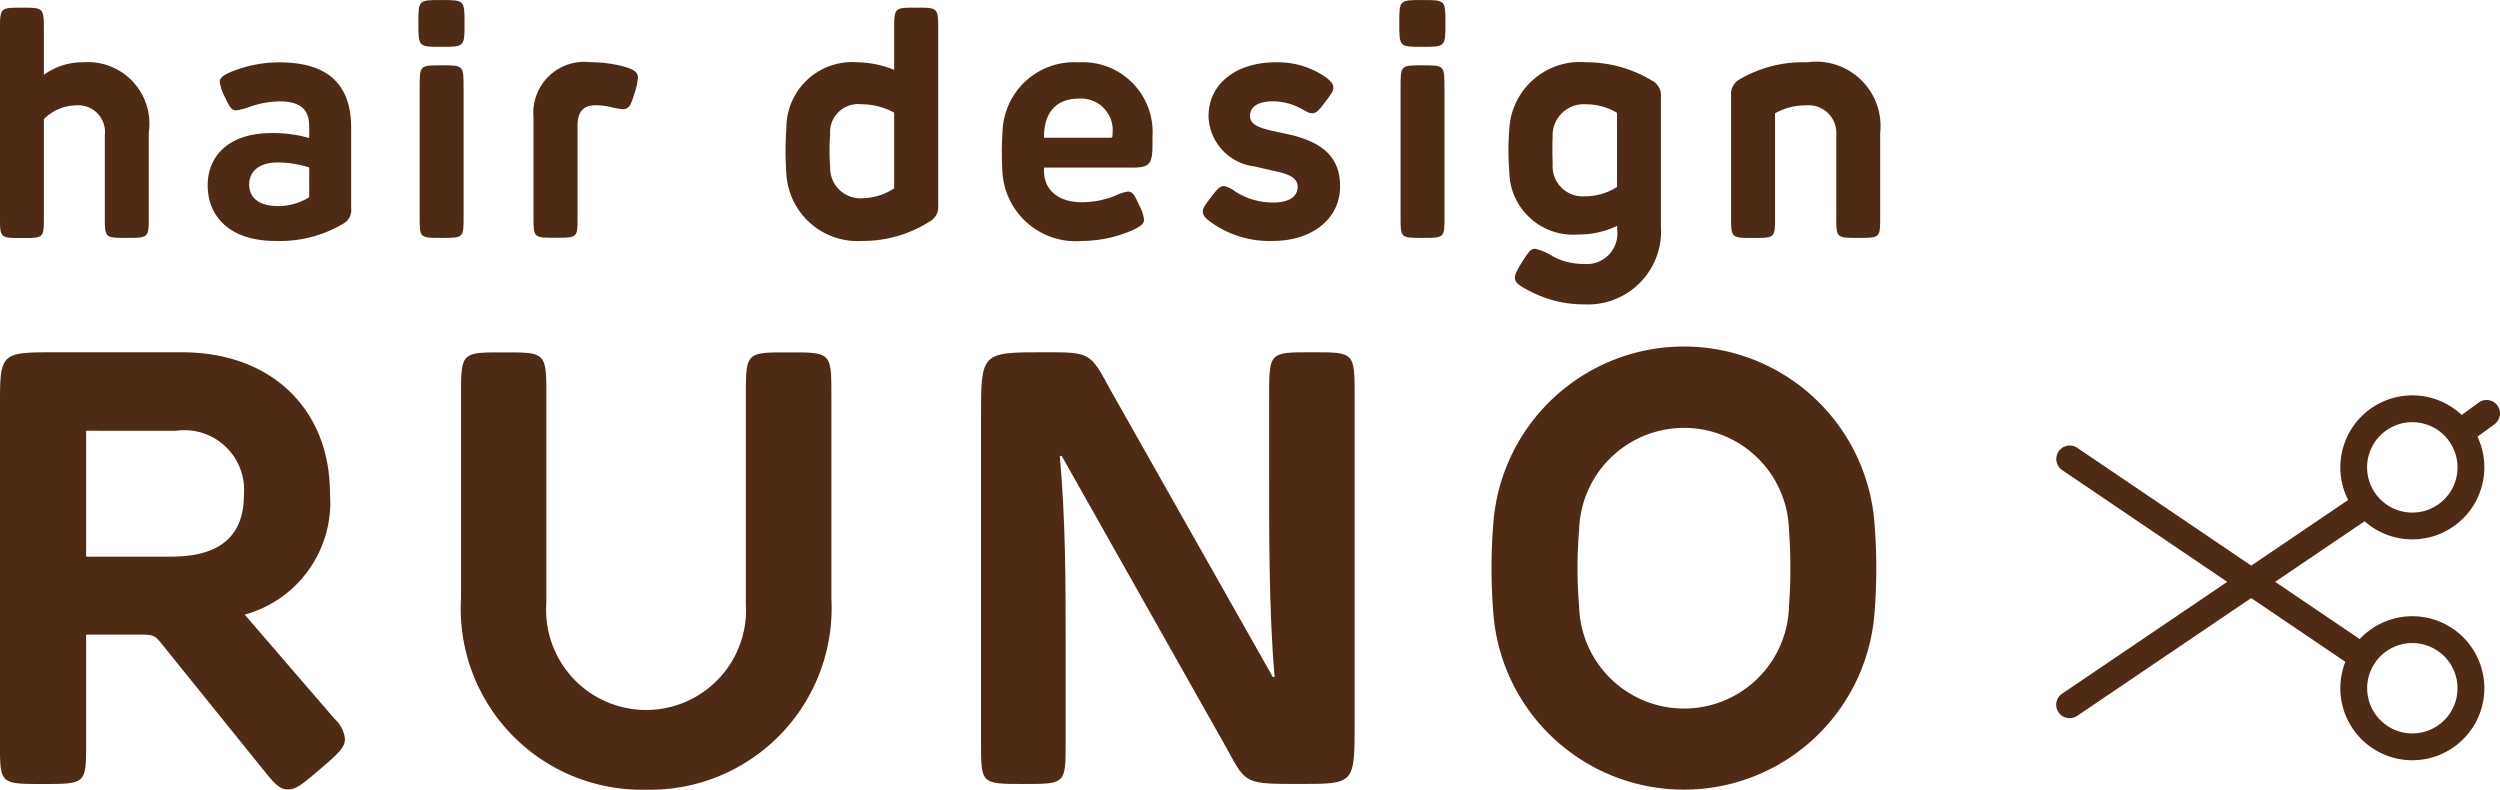 <svg xmlns="http://www.w3.org/2000/svg" width="82.279" height="25.991" viewBox="0 0 82.279 25.991">
  <g id="グループ_26" data-name="グループ 26" transform="translate(-20 -9.004)">
    <g id="グループ_22" data-name="グループ 22" transform="translate(20 20.406)">
      <path id="パス_16" data-name="パス 16" d="M421.579,259.824a3.832,3.832,0,0,1-2.805,4l2.956,3.429a1.044,1.044,0,0,1,.342.654c0,.262-.131.422-.845,1.026-.573.482-.744.644-1.045.644-.242,0-.413-.181-.664-.483l-3.4-4.213c-.312-.392-.312-.4-.875-.4h-1.689v3.57c0,1.347,0,1.347-1.427,1.347-1.408,0-1.408,0-1.408-1.347V257c0-1.81,0-1.81,1.86-1.81H416.7C419.719,255.189,421.579,257.129,421.579,259.824Zm-8.024-2.051v4.143h2.8c1.78,0,2.393-.835,2.393-2.041a1.964,1.964,0,0,0-2.243-2.1Z" transform="translate(-410.72 -254.998)" fill="#4f2a14"/>
      <path id="パス_17" data-name="パス 17" d="M465.046,269.587a5.959,5.959,0,0,1-6.083-6.3v-6.646c0-1.448,0-1.448,1.4-1.448s1.408,0,1.408,1.448v6.817a3.29,3.29,0,1,0,6.566,0v-6.817c0-1.448,0-1.448,1.408-1.448s1.407,0,1.407,1.448v6.646A5.98,5.98,0,0,1,465.046,269.587Z" transform="translate(-443.79 -254.998)" fill="#4f2a14"/>
      <path id="パス_18" data-name="パス 18" d="M517.61,256.385l5.369,9.492h.06c-.191-2.162-.181-4.877-.181-6.646v-2.594c0-1.448,0-1.448,1.407-1.448s1.408,0,1.408,1.448v10.749c0,2.011,0,2.011-1.8,2.011-1.78,0-1.78,0-2.363-1.086l-5.48-9.713-.06.02c.191,2.121.191,4.243.191,5.933v3.489c0,1.358,0,1.358-1.377,1.358-1.408,0-1.408,0-1.408-1.358V257.321c0-2.132,0-2.132,2.111-2.132C516.957,255.189,516.976,255.2,517.61,256.385Z" transform="translate(-481.089 -254.998)" fill="#4f2a14"/>
      <path id="パス_19" data-name="パス 19" d="M566.861,263.46a18.512,18.512,0,0,1,0-3.157,6.29,6.29,0,0,1,12.528,0,18.376,18.376,0,0,1,0,3.157,6.291,6.291,0,0,1-12.528,0Zm9.723-.332a17.264,17.264,0,0,0,0-2.494,3.455,3.455,0,0,0-6.908,0,14.807,14.807,0,0,0,0,2.494,3.455,3.455,0,0,0,6.908,0Z" transform="translate(-517.705 -254.582)" fill="#4f2a14"/>
    </g>
    <g id="グループ_23" data-name="グループ 23" transform="translate(20 9.004)">
      <path id="パス_6" data-name="パス 6" d="M181.138,266.709a2.026,2.026,0,0,1,2.149,2.318v2.752c0,.71,0,.71-.736.71-.71,0-.71,0-.71-.71v-2.673a.879.879,0,0,0-.942-.979,1.517,1.517,0,0,0-1.064.455V271.8c0,.694,0,.694-.72.694s-.725,0-.725-.694v-6.135c0-.752,0-.752.72-.752s.725,0,.725.752v1.456A2.179,2.179,0,0,1,181.138,266.709Z" transform="translate(-178.391 -264.66)" fill="#4f2a14"/>
      <path id="パス_7" data-name="パス 7" d="M204.589,275.941a4.076,4.076,0,0,1-2.234.572c-1.541,0-2.234-.836-2.234-1.831,0-.9.619-1.72,2.112-1.72a4.336,4.336,0,0,1,1.229.164v-.386c0-.535-.259-.821-.99-.821a3.139,3.139,0,0,0-1,.191,1.909,1.909,0,0,1-.424.106c-.121-.011-.191-.058-.36-.44a1.527,1.527,0,0,1-.17-.5c0-.117.085-.217.44-.355a4.212,4.212,0,0,1,1.514-.286c1.54,0,2.371.661,2.371,2.154v2.652A.5.5,0,0,1,204.589,275.941Zm-1.127-.868v-.979a3.443,3.443,0,0,0-1.038-.164c-.64,0-.937.323-.937.72,0,.482.376.715.947.715A1.9,1.9,0,0,0,203.462,275.073Z" transform="translate(-193.286 -268.583)" fill="#4f2a14"/>
      <path id="パス_8" data-name="パス 8" d="M222.928,265.659c-.757,0-.757,0-.757-.778,0-.762,0-.762.757-.762s.762,0,.762.762C223.69,265.659,223.69,265.659,222.928,265.659Zm.731,1.35v4.245c0,.694,0,.694-.731.694-.715,0-.715,0-.715-.694v-4.245c0-.741,0-.741.715-.741C223.658,266.267,223.658,266.267,223.658,267.008Z" transform="translate(-208.401 -264.118)" fill="#4f2a14"/>
      <path id="パス_9" data-name="パス 9" d="M237.648,271.14a2.1,2.1,0,0,1-.122.535c-.116.387-.175.5-.376.5a2.017,2.017,0,0,1-.376-.064,2.124,2.124,0,0,0-.514-.064c-.392,0-.6.191-.6.672v3.012c0,.677,0,.677-.72.677s-.73,0-.73-.677v-3.287a1.68,1.68,0,0,1,1.868-1.815,4.41,4.41,0,0,1,1.1.143C237.468,270.854,237.648,270.939,237.648,271.14Z" transform="translate(-216.652 -268.583)" fill="#4f2a14"/>
      <path id="パス_10" data-name="パス 10" d="M262.936,266.709a3.406,3.406,0,0,1,1.228.249v-1.3c0-.746,0-.746.725-.746s.725,0,.725.746v5.775a.526.526,0,0,1-.254.5,4.073,4.073,0,0,1-2.234.656,2.346,2.346,0,0,1-2.509-2.218,10.207,10.207,0,0,1,0-1.5A2.165,2.165,0,0,1,262.936,266.709Zm.222,4.473a1.949,1.949,0,0,0,1.006-.323v-2.493a2.293,2.293,0,0,0-1.09-.275.923.923,0,0,0-1.017.99,7.293,7.293,0,0,0,0,1.069A1,1,0,0,0,263.158,271.182Z" transform="translate(-234.736 -264.66)" fill="#4f2a14"/>
      <path id="パス_11" data-name="パス 11" d="M287.456,274.1h-2.848v.106c0,.672.529,1.032,1.228,1.032a2.922,2.922,0,0,0,1.1-.207,1.5,1.5,0,0,1,.434-.143c.148,0,.222.111.386.482a1.159,1.159,0,0,1,.143.45c0,.106-.064.191-.365.334a4.239,4.239,0,0,1-1.684.36,2.418,2.418,0,0,1-2.61-2.255,10.786,10.786,0,0,1,.005-1.376,2.358,2.358,0,0,1,2.493-2.249,2.3,2.3,0,0,1,2.44,2.451v.275C288.176,274.025,288.06,274.1,287.456,274.1Zm-.593-1.117a1.04,1.04,0,0,0-1.107-1.154c-.794,0-1.154.508-1.149,1.287h2.133C286.863,273.115,286.863,273.115,286.863,272.982Z" transform="translate(-250.248 -268.583)" fill="#4f2a14"/>
      <path id="パス_12" data-name="パス 12" d="M308.312,271.135c.175.143.233.227.233.333s-.048.185-.275.482c-.212.275-.286.36-.418.36s-.207-.074-.413-.175a1.942,1.942,0,0,0-.874-.217c-.518,0-.762.191-.762.476,0,.228.17.36.635.471.238.058.556.122.715.159,1.1.264,1.614.783,1.614,1.688,0,1.128-.989,1.8-2.2,1.8a3.289,3.289,0,0,1-2.048-.614c-.159-.116-.27-.217-.27-.349,0-.1.032-.164.259-.461s.307-.381.439-.381a.87.87,0,0,1,.371.18,2.289,2.289,0,0,0,1.265.36c.54,0,.789-.222.789-.513,0-.222-.164-.382-.609-.487-.292-.069-.471-.106-.8-.185a1.715,1.715,0,0,1-1.525-1.646c0-1.128.974-1.783,2.207-1.783A2.778,2.778,0,0,1,308.312,271.135Z" transform="translate(-264.663 -268.583)" fill="#4f2a14"/>
      <path id="パス_13" data-name="パス 13" d="M325.571,265.659c-.757,0-.757,0-.757-.778,0-.762,0-.762.757-.762s.762,0,.762.762C326.333,265.659,326.333,265.659,325.571,265.659Zm.731,1.35v4.245c0,.694,0,.694-.731.694-.715,0-.715,0-.715-.694v-4.245c0-.741,0-.741.715-.741C326.3,266.267,326.3,266.267,326.3,267.008Z" transform="translate(-278.761 -264.118)" fill="#4f2a14"/>
      <path id="パス_14" data-name="パス 14" d="M338.7,278.6a3.8,3.8,0,0,1-1.747-.424c-.376-.19-.513-.286-.513-.45,0-.116.058-.228.222-.5.249-.386.3-.455.455-.455a2.05,2.05,0,0,1,.572.249,2.088,2.088,0,0,0,1.011.249,1.01,1.01,0,0,0,1.106-1.127v-.127a2.912,2.912,0,0,1-1.286.286,2.1,2.1,0,0,1-2.266-2.075,8.657,8.657,0,0,1,0-1.382,2.331,2.331,0,0,1,2.531-2.212,4.194,4.194,0,0,1,2.2.624.544.544,0,0,1,.259.524v4.24A2.41,2.41,0,0,1,338.7,278.6Zm-1.017-5.521c-.016.217-.01.677,0,.9a.989.989,0,0,0,1.069,1.064,1.935,1.935,0,0,0,1.048-.307v-2.44a2.007,2.007,0,0,0-1.016-.281A1.027,1.027,0,0,0,337.68,273.077Z" transform="translate(-286.581 -268.583)" fill="#4f2a14"/>
      <path id="パス_15" data-name="パス 15" d="M363.714,276.412c-.72,0-.72,0-.72-.694V273.03a.913.913,0,0,0-1-.979,2.055,2.055,0,0,0-1.016.26v3.409c0,.694,0,.694-.72.694s-.726,0-.726-.694v-3.991a.551.551,0,0,1,.254-.519,4.126,4.126,0,0,1,2.244-.577,2.122,2.122,0,0,1,2.409,2.329v2.758C364.439,276.412,364.439,276.412,363.714,276.412Z" transform="translate(-302.559 -268.583)" fill="#4f2a14"/>
    </g>
    <g id="グループ_24" data-name="グループ 24" transform="translate(-230.391 -234.171)">
      <g id="グループ_1" data-name="グループ 1" transform="translate(318.066 256.187)">
        <path id="パス_1" data-name="パス 1" d="M622.917,277.593a.441.441,0,0,1-.248-.807l9.453-6.4a.441.441,0,1,1,.495.731l-9.452,6.4A.442.442,0,0,1,622.917,277.593Z" transform="translate(-622.476 -266.969)" fill="#4f2a14"/>
        <path id="パス_2" data-name="パス 2" d="M664.093,261.624a.441.441,0,0,1-.261-.8l.771-.564a.441.441,0,0,1,.521.713l-.771.564A.438.438,0,0,1,664.093,261.624Z" transform="translate(-650.701 -260.023)" fill="#4f2a14"/>
        <path id="パス_3" data-name="パス 3" d="M632.37,272.225a.441.441,0,0,1-.247-.076l-9.453-6.4a.441.441,0,0,1,.5-.731l9.452,6.4a.441.441,0,0,1-.247.807Z" transform="translate(-622.476 -263.289)" fill="#4f2a14"/>
        <path id="パス_4" data-name="パス 4" d="M654.571,264.424a2.37,2.37,0,1,1,2.37-2.37A2.373,2.373,0,0,1,654.571,264.424Zm0-3.858a1.488,1.488,0,1,0,1.487,1.487A1.489,1.489,0,0,0,654.571,260.567Z" transform="translate(-642.852 -259.684)" fill="#4f2a14"/>
        <path id="パス_5" data-name="パス 5" d="M654.571,287.534a2.37,2.37,0,1,1,2.37-2.37A2.373,2.373,0,0,1,654.571,287.534Zm0-3.857a1.487,1.487,0,1,0,1.487,1.487A1.489,1.489,0,0,0,654.571,283.677Z" transform="translate(-642.852 -275.525)" fill="#4f2a14"/>
      </g>
    </g>
  </g>
</svg>
